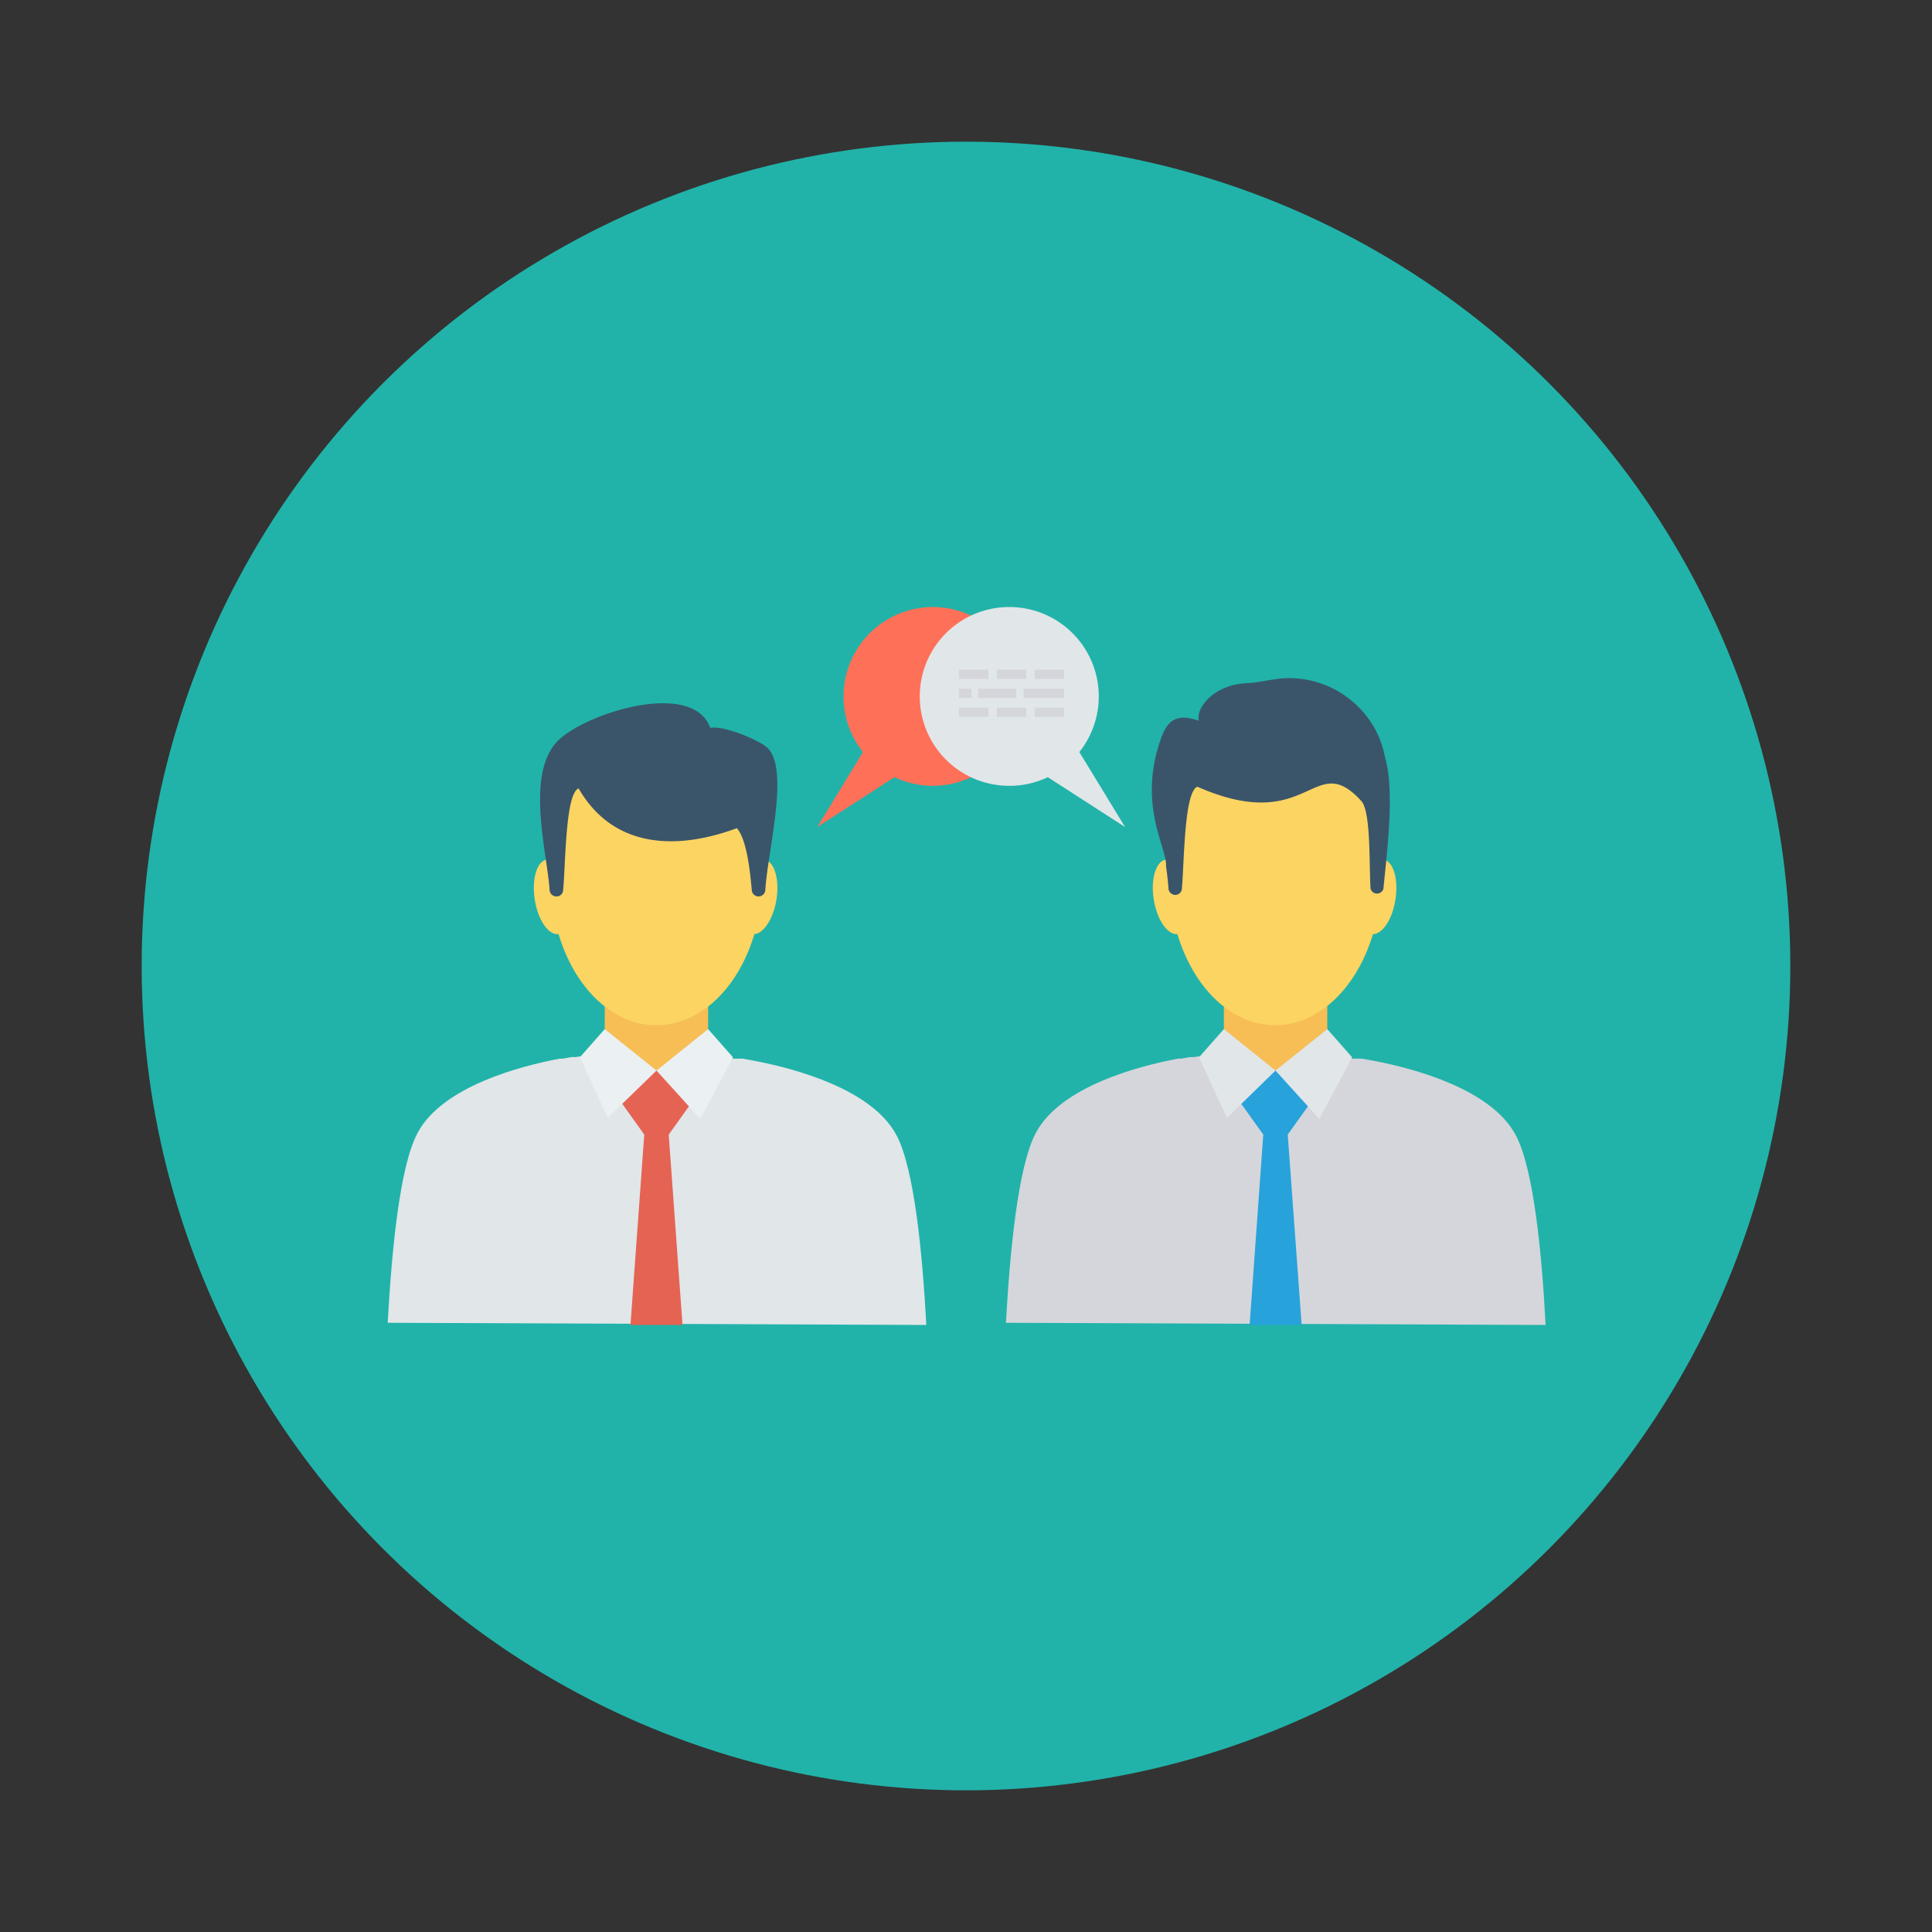 <svg id="Layer_1" height="512" viewBox="0 0 150 150" width="512" xmlns="http://www.w3.org/2000/svg" data-name="Layer 1"><rect x="0" y="0" width="150" height="150" fill="#333333" stroke="none"/><circle cx="75" cy="75" fill="#21b3a9" r="64"/><path d="m120 102.87c-.29-5.53-.92-12.1-2.31-14.72-1.88-3.58-7.85-5.17-10.88-5.76-.44-.09-.81-.15-1.11-.2h-.13-.1-.09-.38-.73-.36l-2-.14-2.91 1.07-2.8-1.25-2 .14h-.38-.71l-.41.06h-.11-.1-.11l-.67.12h-.23c-3 .56-9.15 2.14-11.07 5.79-1.38 2.62-2 9.19-2.31 14.72z" fill="#d5d6db"/><path d="m95.02 76.37h8.03v6.75h-8.03z" fill="#f7be56"/><path d="m90.51 66.74c.77-.12 1.61 1.07 1.87 2.66s-.16 3-.93 3.12-1.61-1.07-1.87-2.66.16-2.99.93-3.12z" fill="#fcd462"/><path d="m107.41 66.74c-.77-.12-1.61 1.07-1.87 2.66s.16 3 .94 3.12 1.61-1.07 1.86-2.66-.15-2.99-.93-3.12z" fill="#fcd462"/><path d="m99 56.72c-4.53 0-8.21 5.12-8.21 11.44s3.71 11.44 8.21 11.44 8.22-5.12 8.22-11.44-3.65-11.44-8.22-11.44z" fill="#fcd462"/><path d="m97.02 102.87h4.04l-1.08-14.78 2.25-3.15-3.2-1.82-3.2 1.82 2.25 3.15z" fill="#27a2db"/><path d="m103.05 79.9-4.02 3.22 3.4 3.75 2.55-4.78z" fill="#e1e6e9"/><path d="m95.02 79.9 4.01 3.22-3.77 3.67-2.17-4.7z" fill="#e1e6e9"/><path d="m71.92 102.87c-.3-5.53-.93-12.1-2.31-14.72-1.89-3.58-7.86-5.17-10.89-5.76-.43-.09-.81-.15-1.1-.2h-.14-.1-.08-.39-.73-.36l-2-.14-2.82 1.07-2.81-1.25-2 .14h-.37-.72l-.41.06h-.1-.11-.1l-.68.12h-.22c-3 .56-9.15 2.14-11.07 5.79-1.39 2.62-2 9.19-2.31 14.72z" fill="#e1e6e9"/><path d="m46.95 76.37h8.03v6.75h-8.03z" fill="#f7be56"/><path d="m42.45 66.74c.77-.12 1.61 1.07 1.86 2.66s-.15 3-.93 3.12-1.61-1.07-1.86-2.66.15-2.99.93-3.12z" fill="#fcd462"/><path d="m59.35 66.74c-.77-.12-1.61 1.07-1.87 2.66s.16 3 .93 3.12 1.61-1.07 1.87-2.66-.16-2.99-.93-3.12z" fill="#fcd462"/><ellipse cx="50.97" cy="68.16" fill="#fcd462" rx="8.22" ry="11.44"/><path d="m59.51 58c-.74-.62-3.35-1.68-4.37-1.49-1.3-3.67-9.25-1.29-11.65.84-2.81 2.47-1 8.82-.82 11.76a.53.53 0 0 0 .53.49.51.51 0 0 0 .52-.47c.2-2.09.17-7.49 1.2-7.92 2.78 4.81 7.84 4.74 12.29 3.09.74.86 1 3.07 1.16 4.82a.52.52 0 0 0 .52.48.53.53 0 0 0 .53-.49c.16-2.98 1.96-9.58.09-11.11z" fill="#3a556a"/><path d="m48.95 102.87h4.04l-1.07-14.78 2.25-3.15-3.2-1.82-3.2 1.82 2.25 3.15z" fill="#e56353"/><path d="m54.98 79.9-4.01 3.22 3.4 3.75 2.54-4.78z" fill="#ebf0f3"/><path d="m46.95 79.9 4.02 3.22-3.78 3.67-2.17-4.7z" fill="#ebf0f3"/><path d="m107.54 58.83a7.39 7.39 0 0 0 -2.05-3.92 7.58 7.58 0 0 0 -5.44-2.26c-1.1 0-2.17.34-3.23.39-2.67.12-4 2-3.74 2.92-1.66-.58-2.42-.1-2.94 1.37-1.78 5 .33 8.28.39 9.76 0 .88 0 .57 0 .17.09.64.16 1.23.19 1.72a.53.53 0 0 0 .52.5.51.51 0 0 0 .52-.47c.19-2.1.17-7.5 1.2-7.93 8.78 3.86 9-3 12.75 1.13.74.87.58 5 .7 6.79a.52.52 0 0 0 1 0c.23-2.5.91-7.56.13-10.17z" fill="#3a556a"/><path d="m72.44 47.13a6.94 6.94 0 0 0 -5.44 11.26l-3.55 5.82 6-3.87a6.94 6.94 0 1 0 3-13.21z" fill="#fe7058"/><path d="m78.37 47.13a6.94 6.94 0 0 1 5.43 11.26l3.55 5.82-6-3.87a6.84 6.84 0 0 1 -3 .67 6.94 6.94 0 1 1 0-13.88z" fill="#e1e6e9"/><g fill="#d5d6db"><path d="m74.45 51.99h2.29v.72h-2.29z"/><path d="m77.39 51.99h2.29v.72h-2.29z"/><path d="m80.33 51.99h2.29v.72h-2.29z"/><path d="m74.45 53.47h.98v.72h-.98z"/><path d="m75.95 53.47h2.95v.72h-2.95z"/><path d="m79.47 53.47h3.15v.72h-3.15z"/><path d="m74.45 54.94h2.29v.72h-2.29z"/><path d="m77.39 54.94h2.29v.72h-2.29z"/><path d="m80.33 54.94h2.29v.72h-2.29z"/></g></svg>